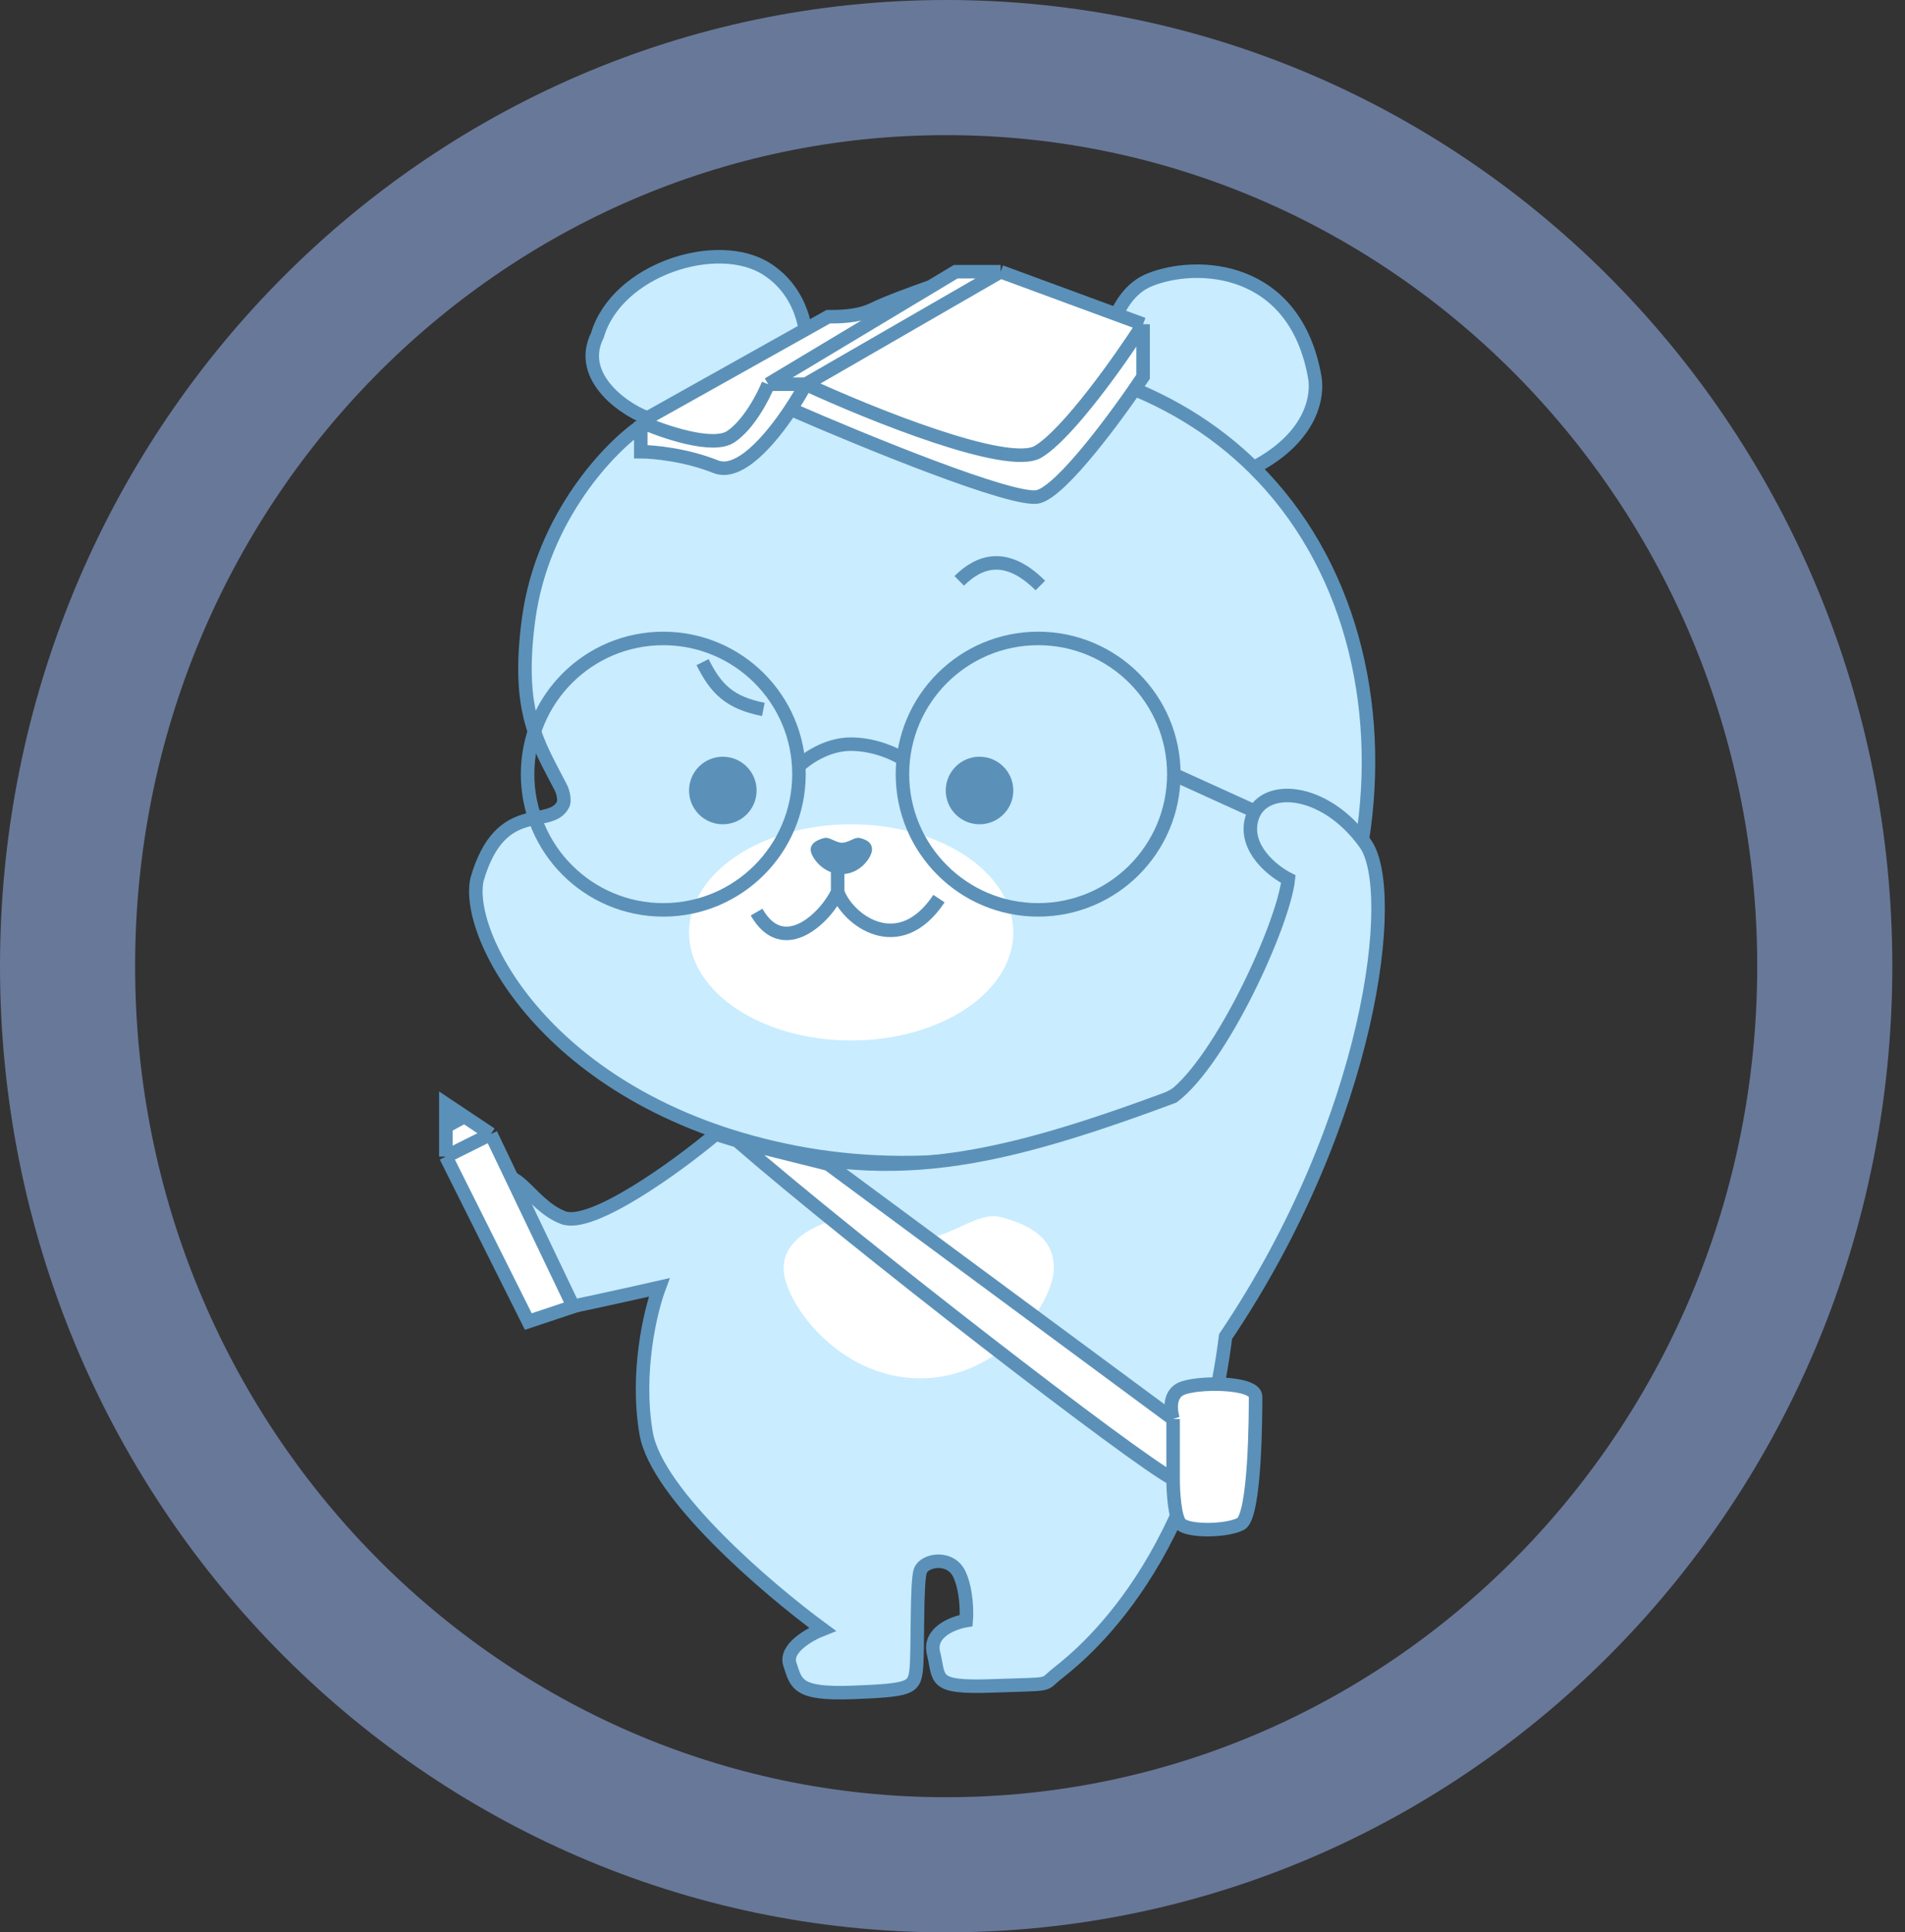 <svg width="141" height="143" viewBox="0 0 141 143" fill="none" xmlns="http://www.w3.org/2000/svg">
<rect x="0" y="0" width="141" height="143" fill="#333333" stroke="none"/>
<path d="M135.062 71.5C135.062 108.325 105.849 138 70.031 138C34.213 138 5 108.325 5 71.5C5 34.675 34.213 5 70.031 5C105.849 5 135.062 34.675 135.062 71.5Z" stroke="#9FBFFF" stroke-opacity="0.5" stroke-width="10"/>
<path d="M39.126 45.813C40.144 38.236 45.222 32.974 47.554 31.449C47.768 31.309 47.979 31.167 48.19 31.026C46.441 30.502 42.625 27.98 44.215 24.819C45.646 19.926 53.119 17.558 56.776 19.926C59.702 21.82 59.904 25.293 59.639 26.793C61.793 26.508 64.394 26.313 67.589 26.24C72.979 26.01 77.688 26.654 81.741 27.98C81.688 26.032 82.282 21.851 85.08 20.715C88.578 19.294 95.893 19.618 97.324 27.98C97.512 29.081 97.324 32.238 92.793 34.606C99.916 41.635 102.432 52.107 100.822 62.229C97.96 80.224 76.812 88.748 58.843 85.275C40.875 81.803 34.356 69.332 35.31 65.071C37.055 59.065 40.697 61.422 41.67 59.546C41.834 59.23 41.67 58.591 41.511 58.283C39.823 54.998 38.196 52.74 39.126 45.813Z" fill="#C9ECFF"/>
<path d="M81.741 27.98C77.688 26.654 72.979 26.01 67.589 26.24C64.394 26.313 61.793 26.508 59.639 26.793M81.741 27.98C81.688 26.032 82.282 21.851 85.08 20.715C88.578 19.294 95.893 19.618 97.324 27.98C97.512 29.081 97.324 32.238 92.793 34.606M81.741 27.98C86.214 29.444 89.887 31.738 92.793 34.606M92.793 34.606C99.916 41.635 102.432 52.107 100.822 62.229C97.96 80.224 76.812 88.748 58.843 85.275C40.875 81.803 34.356 69.332 35.31 65.071C37.055 59.065 40.697 61.422 41.67 59.546C41.834 59.23 41.67 58.591 41.511 58.283C39.823 54.998 38.196 52.74 39.126 45.813C40.144 38.236 45.222 32.974 47.554 31.449C47.768 31.309 47.979 31.167 48.19 31.026M59.639 26.793C59.904 25.293 59.702 21.82 56.776 19.926C53.119 17.558 45.646 19.926 44.215 24.819C42.625 27.98 46.441 30.502 48.19 31.026M59.639 26.793C53.035 27.666 50.629 29.385 48.19 31.026" stroke="#5B91B8"/>
<path d="M41.702 90.114C43.764 90.888 49.969 86.451 52.977 83.926C64.938 87.808 72.605 86.441 86.828 81.151C90.403 78.461 94.983 68.423 95.358 65.058C94.218 64.483 92.078 62.794 92.637 60.639C93.336 57.947 98.007 58.156 101.062 62.44C103.506 65.867 101.55 82.816 90.712 98.909C88.492 116.542 79.088 123.149 78.121 123.955C77.154 124.761 77.96 124.6 73.447 124.761C68.935 124.922 69.58 124.277 69.096 122.344C68.71 120.797 70.547 120.088 71.514 119.927C71.567 119.282 71.546 117.703 71.03 116.542C70.386 115.092 68.452 115.414 68.129 116.22C67.807 117.026 67.968 122.344 67.807 123.633C67.646 124.922 67.324 125.083 63.134 125.244C58.944 125.406 58.944 124.6 58.461 123.149C58.074 121.989 59.911 120.947 60.878 120.571C56.849 117.617 48.599 110.58 47.825 106.068C47.051 101.556 48.147 96.99 48.792 95.271C46.428 95.808 41.444 96.915 40.412 97.044C39.123 97.205 35.094 90.114 36.545 87.858C37.995 85.602 39.123 89.147 41.702 90.114Z" fill="#C9ECFF" stroke="#5B91B8"/>
<path d="M39.104 97.799L33 85.591V83.371V81.706L34.376 82.623L36.33 83.926L42.434 96.689L39.104 97.799Z" fill="white"/>
<path d="M33 85.591L39.104 97.799L42.434 96.689L36.33 83.926M33 85.591L36.33 83.926M33 85.591V83.371M36.33 83.926L34.376 82.623M33 83.371V81.706L34.376 82.623M33 83.371L34.376 82.623" stroke="#5B91B8"/>
<path d="M74.064 20.11L84.608 23.994V27.879C82.758 30.653 78.615 36.314 76.839 36.758C75.063 37.202 63.891 32.625 58.526 30.281C56.986 32.61 54.703 35.228 52.977 34.538C50.758 33.65 48.353 33.428 47.428 33.428V31.208L61.301 23.439C62.041 23.439 63.521 23.439 64.631 22.884C65.623 22.388 67.837 21.59 68.885 21.22L70.735 20.11H74.064Z" fill="white"/>
<path d="M74.064 20.11L59.636 28.434M74.064 20.11L84.608 23.994M74.064 20.11H70.735L68.885 21.22M59.636 28.434C64.446 30.653 74.619 34.76 76.839 33.428C79.059 32.096 82.943 26.584 84.608 23.994M59.636 28.434H56.862M59.636 28.434C59.348 28.969 58.968 29.613 58.526 30.281M84.608 23.994V27.879C82.758 30.653 78.615 36.314 76.839 36.758C75.063 37.202 63.891 32.625 58.526 30.281M56.862 28.434C56.492 29.359 55.419 31.43 54.087 32.318C52.755 33.206 49.093 31.948 47.428 31.208M56.862 28.434L68.885 21.22M47.428 31.208V33.428C48.353 33.428 50.758 33.65 52.977 34.538C54.703 35.228 56.986 32.61 58.526 30.281M47.428 31.208L61.301 23.439C62.041 23.439 63.521 23.439 64.631 22.884C65.623 22.388 67.837 21.59 68.885 21.22" stroke="#5B91B8"/>
<ellipse cx="63" cy="69" rx="12" ry="8" fill="white"/>
<path d="M62 64V66M62 66C61.167 67.833 58 71 56 67.5M62 66C62.667 68 66.5 71 69.5 66.5" stroke="#5B91B8"/>
<path d="M78 93.857C78 96.321 74.185 102 68.108 102C62.031 102 58 96.321 58 93.857C58 92.251 59.34 90.843 62.481 90.058C64.159 89.639 66.134 91.627 68.249 91.627C70.363 91.627 72.339 89.639 74.016 90.058C77.158 90.843 78 92.251 78 93.857Z" fill="white"/>
<path d="M86.828 109.452C84.164 108.121 63.151 91.88 54.642 84.481L61.301 86.146L86.828 105.013C86.642 104.458 86.495 103.237 87.382 102.793C88.492 102.238 92.932 102.238 92.932 103.348C92.932 104.458 92.932 112.227 91.822 112.782C90.712 113.337 87.937 113.337 87.382 112.782C86.939 112.338 86.828 110.377 86.828 109.452Z" fill="white"/>
<path d="M86.828 109.452C84.164 108.121 63.151 91.88 54.642 84.481L61.301 86.146L86.828 105.013M86.828 109.452V105.013M86.828 109.452C86.828 110.377 86.939 112.338 87.382 112.782C87.937 113.337 90.712 113.337 91.822 112.782C92.932 112.227 92.932 104.458 92.932 103.348C92.932 102.238 88.492 102.238 87.382 102.793C86.495 103.237 86.642 104.458 86.828 105.013" stroke="#5B91B8"/>
<circle cx="49.093" cy="57.29" r="10.043" stroke="#5B91B8"/>
<circle cx="76.839" cy="57.29" r="10.043" stroke="#5B91B8"/>
<path d="M59.081 56.735C59.636 56.18 61.19 55.07 62.966 55.07C64.742 55.07 66.295 55.81 66.85 56.18" stroke="#5B91B8"/>
<path d="M86.828 57.29L92.932 60.064" stroke="#5B91B8"/>
<circle cx="53.5" cy="58.5" r="2.5" fill="#5B91B8"/>
<circle cx="72.5" cy="58.5" r="2.5" fill="#5B91B8"/>
<path d="M64.544 62.865C64.544 63.417 63.677 64.69 62.297 64.69C60.916 64.69 60 63.417 60 62.865C60 62.505 60.304 62.189 61.018 62.013C61.399 61.919 61.848 62.365 62.329 62.365C62.809 62.365 63.258 61.919 63.639 62.013C64.353 62.189 64.544 62.505 64.544 62.865Z" fill="#5B91B8"/>
<path d="M71 42.987C72.5 41.487 74.5 40.831 77 43.33" stroke="#5B91B8"/>
<path d="M52 49C53 51 54 52 56.5 52.5" stroke="#5B91B8"/>
</svg>
